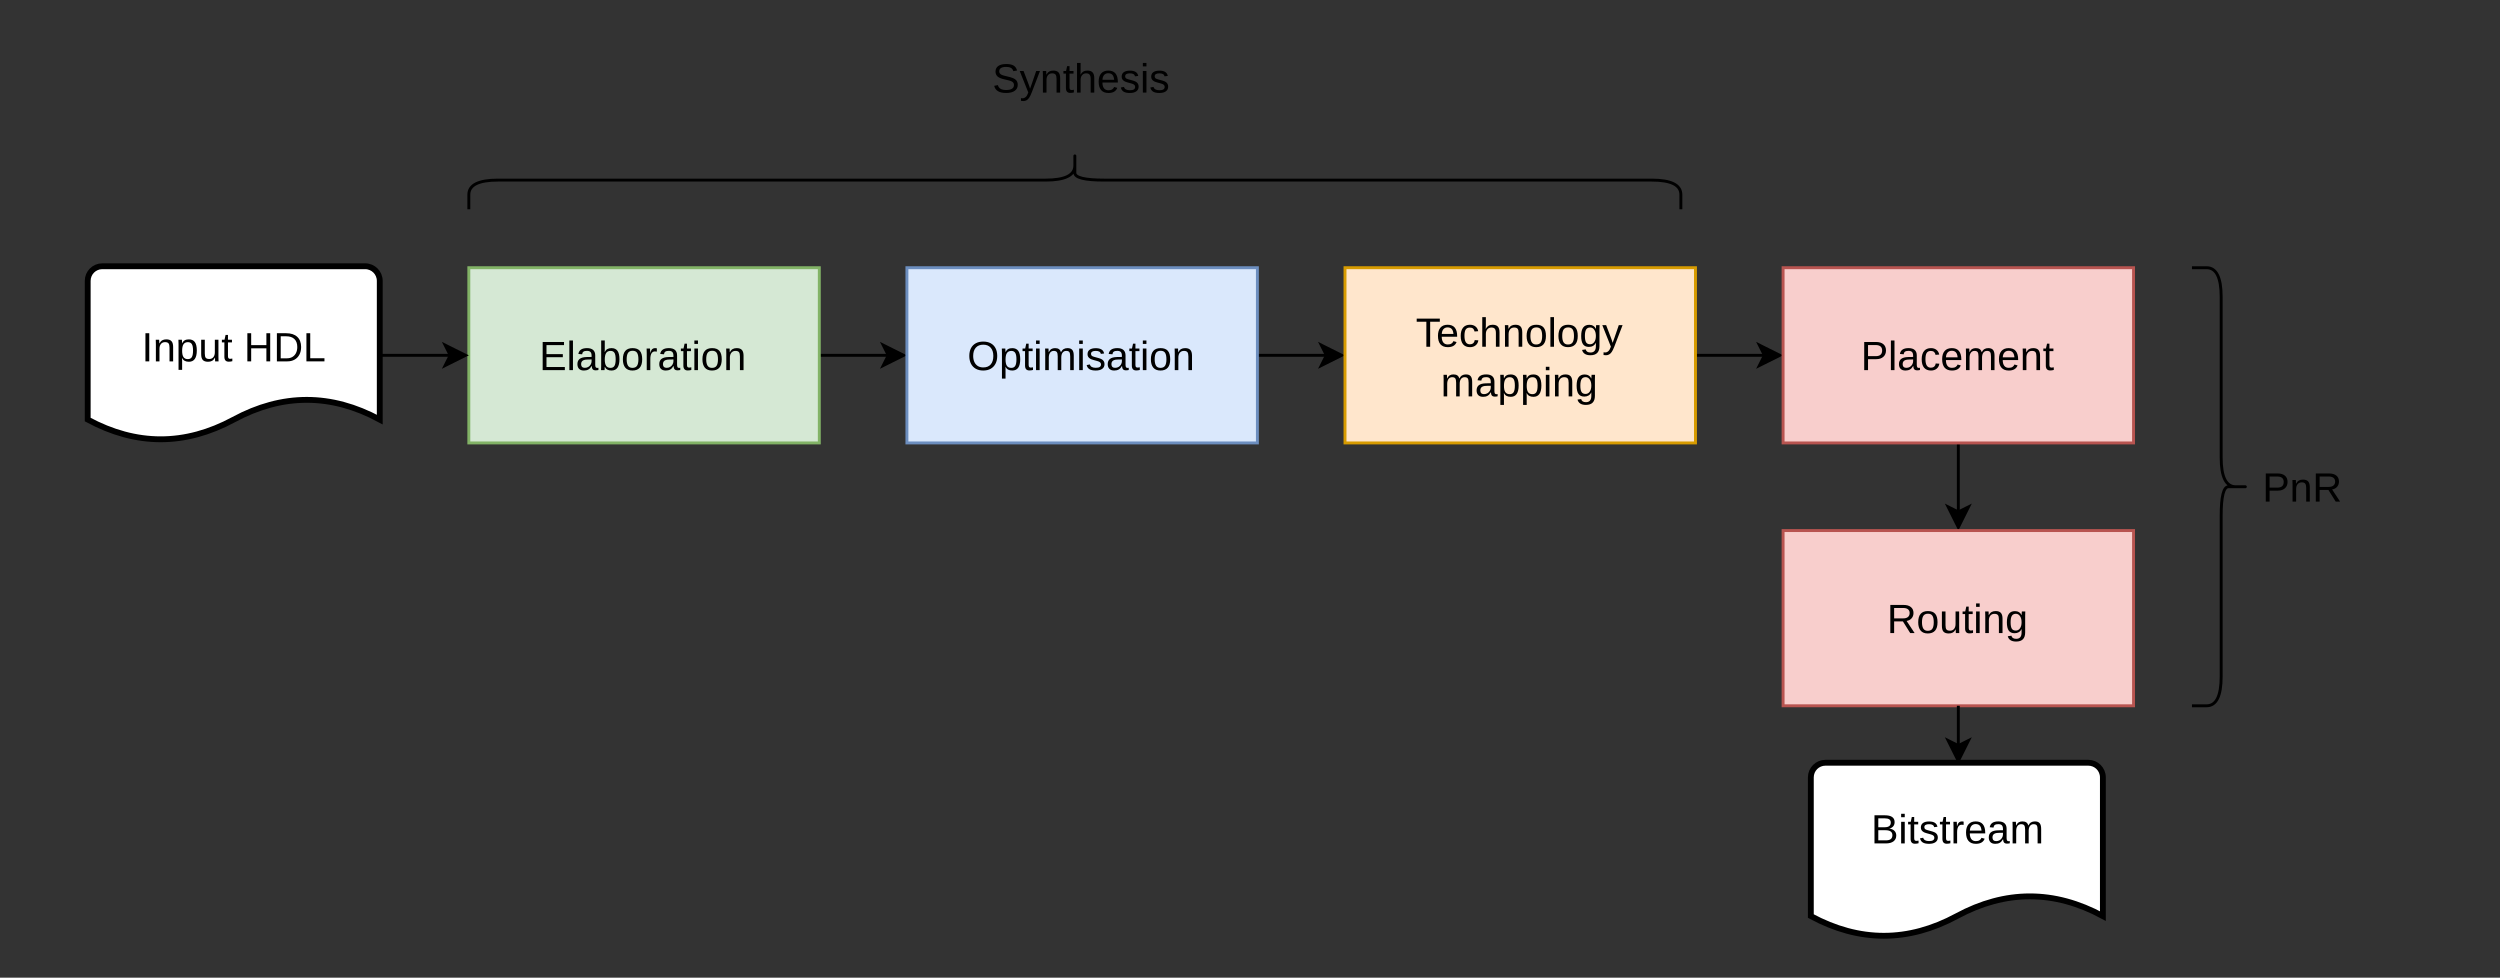 <?xml version='1.0' encoding='UTF-8'?>
<!-- This file was generated by dvisvgm 3.4 -->
<svg version='1.1' xmlns='http://www.w3.org/2000/svg' xmlns:xlink='http://www.w3.org/1999/xlink' width='575.04pt' height='224.88pt' viewBox='0 0 575.04 224.88'>
<rect x="0" y="0" width="575.04" height="224.88" fill="#333333" stroke="none"/>
<defs>
<clipPath id='cp0'>
<path d='M18.75 6.75H556.5V218.25H18.75Z'/>
</clipPath>
<path id='g0-3' d=''/>
<path id='g0-37' d='M8.6-2.714Q8.6-1.429 7.663-.711Q6.727 0 5.059 0H1.148V-9.632H4.648Q8.039-9.632 8.039-7.294Q8.039-6.439 7.561-5.858T6.207-5.079Q7.355-4.942 7.978-4.307Q8.6-3.678 8.6-2.714ZM6.727-7.137Q6.727-7.916 6.193-8.251T4.648-8.586H2.454V-5.537H4.648Q6.727-5.537 6.727-7.137ZM7.28-2.816Q7.28-4.519 4.888-4.519H2.454V-1.046H4.99Q6.187-1.046 6.733-1.49T7.28-2.816Z'/>
<path id='g0-39' d='M9.44-4.915Q9.44-3.391 8.846-2.29Q8.258-1.189 7.198-.595Q6.146 0 4.751 0H1.148V-9.632H4.334Q6.781-9.632 8.107-8.401Q9.44-7.178 9.44-4.915ZM8.128-4.915Q8.128-6.706 7.144-7.643Q6.166-8.586 4.307-8.586H2.454V-1.046H4.601Q5.674-1.046 6.46-1.518Q7.253-1.989 7.69-2.857T8.128-4.915Z'/>
<path id='g0-40' d='M8.736-1.066V0H1.148V-9.632H8.456V-8.565H2.454V-5.476H8.046V-4.423H2.454V-1.066H8.736Z'/>
<path id='g0-43' d='M2.454-4.464V0H1.148V-9.632H2.454V-5.558H7.663V-9.632H8.969V0H7.663V-4.464H2.454Z'/>
<path id='g0-44' d='M2.598-9.632V0H1.292V-9.632H2.598Z'/>
<path id='g0-47' d='M7.321-1.066V0H1.148V-9.632H2.454V-1.066H7.321Z'/>
<path id='g0-50' d='M10.22-4.86Q10.22-3.315 9.632-2.194Q9.051-1.073 7.978-.465Q6.904 .137 5.435 .137Q3.958 .137 2.885-.465Q1.818-1.066 1.237-2.188Q.663-3.309 .663-4.86Q.663-6.405 1.23-7.499Q1.805-8.6 2.871-9.188Q3.944-9.775 5.448-9.775Q6.925-9.775 7.991-9.194Q9.064-8.613 9.639-7.513Q10.22-6.419 10.22-4.86ZM8.887-4.86Q8.887-6.658 7.984-7.684Q7.089-8.709 5.448-8.709Q3.794-8.709 2.892-7.697T1.989-4.86Q1.989-3.657 2.399-2.769Q2.81-1.887 3.582-1.401Q4.354-.923 5.435-.923Q7.103-.923 7.991-1.948Q8.887-2.98 8.887-4.86Z'/>
<path id='g0-51' d='M8.6-6.733Q8.6-5.366 7.704-4.56Q6.815-3.753 5.284-3.753H2.454V0H1.148V-9.632H5.202Q6.822-9.632 7.711-8.873T8.6-6.733ZM7.287-6.72Q7.287-8.586 5.045-8.586H2.454V-4.785H5.1Q7.287-4.785 7.287-6.72Z'/>
<path id='g0-53' d='M2.454-3.999V0H1.148V-9.632H5.681Q7.308-9.632 8.189-8.9Q9.078-8.176 9.078-6.877Q9.078-5.804 8.449-5.072Q7.827-4.341 6.727-4.149L9.461 0H7.957L5.455-3.999H2.454ZM7.766-6.863Q7.766-7.704 7.191-8.142Q6.624-8.586 5.551-8.586H2.454V-5.031H5.605Q6.638-5.031 7.198-5.51Q7.766-5.995 7.766-6.863Z'/>
<path id='g0-54' d='M8.695-2.659Q8.695-1.326 7.649-.595Q6.61 .137 4.717 .137Q1.196 .137 .636-2.311L1.9-2.563Q2.119-1.695 2.83-1.285Q3.541-.882 4.765-.882Q6.029-.882 6.713-1.312Q7.403-1.75 7.403-2.591Q7.403-3.062 7.185-3.356Q6.973-3.65 6.583-3.842T5.653-4.163T4.457-4.443Q3.315-4.696 2.721-4.949Q2.133-5.202 1.791-5.51Q1.087-6.152 1.087-7.198Q1.087-8.436 2.03-9.105Q2.98-9.775 4.744-9.775Q6.385-9.775 7.253-9.27Q8.121-8.771 8.47-7.561L7.185-7.335Q6.973-8.101 6.378-8.442Q5.783-8.791 4.73-8.791Q3.575-8.791 2.967-8.408T2.358-7.267Q2.358-6.822 2.591-6.528Q2.83-6.241 3.274-6.043Q3.691-5.845 5.045-5.544Q5.599-5.414 6.139-5.271Q6.679-5.134 7.157-4.922Q7.438-4.806 7.69-4.635Q7.95-4.471 8.142-4.252Q8.401-3.965 8.545-3.575Q8.695-3.186 8.695-2.659Z'/>
<path id='g0-55' d='M4.922-8.565V0H3.623V-8.565H.314V-9.632H8.23V-8.565H4.922Z'/>
<path id='g0-68' d='M2.83 .137Q1.716 .137 1.155-.451T.595-2.064Q.595-3.213 1.347-3.828Q2.105-4.443 3.787-4.484L5.448-4.512V-4.915Q5.448-5.817 5.065-6.207T3.862-6.597Q3.035-6.597 2.659-6.316T2.208-5.421L.923-5.537Q1.237-7.533 3.89-7.533Q5.284-7.533 5.988-6.891Q6.692-6.255 6.692-5.045V-1.859Q6.692-1.312 6.836-1.032Q6.979-.759 7.383-.759Q7.574-.759 7.786-.807V-.041Q7.342 .068 6.836 .068Q6.152 .068 5.838-.287Q5.53-.649 5.489-1.415H5.448Q4.977-.567 4.348-.212Q3.726 .137 2.83 .137ZM5.448-3.65L4.102-3.623Q3.24-3.616 2.789-3.445Q2.338-3.281 2.099-2.939T1.859-2.044Q1.859-1.442 2.181-1.114Q2.509-.786 3.11-.786Q3.794-.786 4.313-1.094Q4.84-1.401 5.141-1.935Q5.448-2.475 5.448-3.042V-3.65Z'/>
<path id='g0-69' d='M7.198-3.732Q7.198 .137 4.478 .137Q3.637 .137 3.076-.164Q2.522-.472 2.174-1.148H2.16Q2.16-1.012 2.146-.752T2.119-.267Q2.105-.048 2.092 0H.902Q.943-.369 .943-1.524V-10.145H2.174V-7.253Q2.174-7.034 2.167-6.768Q2.16-6.508 2.146-6.207H2.174Q2.516-6.918 3.076-7.226Q3.644-7.533 4.478-7.533Q5.879-7.533 6.535-6.59Q7.198-5.646 7.198-3.732ZM5.906-3.691Q5.906-5.243 5.496-5.913T4.163-6.583Q3.124-6.583 2.646-5.872Q2.174-5.161 2.174-3.616Q2.174-2.16 2.639-1.463Q3.104-.772 4.149-.772Q5.079-.772 5.489-1.456Q5.906-2.146 5.906-3.691Z'/>
<path id='g0-70' d='M3.78 .137Q2.229 .137 1.408-.841Q.595-1.825 .595-3.705Q.595-5.571 1.415-6.549Q2.235-7.533 3.767-7.533Q4.901-7.533 5.646-6.945Q6.398-6.357 6.59-5.325L5.325-5.229Q5.229-5.845 4.84-6.207T3.732-6.569Q2.755-6.569 2.317-5.92T1.88-3.732Q1.88-2.256 2.345-1.545T3.746-.834Q4.402-.834 4.84-1.189Q5.284-1.545 5.387-2.283L6.631-2.201Q6.487-1.135 5.722-.499T3.78 .137Z'/>
<path id='g0-72' d='M1.887-3.438Q1.887-2.167 2.413-1.477T3.951-.786Q4.751-.786 5.229-1.107Q5.715-1.429 5.886-1.921L6.966-1.613Q6.303 .137 3.951 .137Q2.311 .137 1.449-.841Q.595-1.818 .595-3.746Q.595-5.578 1.449-6.556Q2.311-7.533 3.903-7.533Q7.164-7.533 7.164-3.603V-3.438H1.887ZM5.893-4.382Q5.79-5.551 5.298-6.084Q4.806-6.624 3.883-6.624Q2.987-6.624 2.461-6.022Q1.941-5.428 1.9-4.382H5.893Z'/>
<path id='g0-74' d='M3.746 2.905Q2.536 2.905 1.818 2.427Q1.101 1.955 .896 1.08L2.133 .902Q2.386 1.969 3.78 1.969Q5.619 1.969 5.619-.185V-1.374H5.605Q5.257-.663 4.648-.301Q4.04 .055 3.227 .055Q1.866 .055 1.224-.848Q.588-1.75 .588-3.685Q.588-5.646 1.271-6.576Q1.962-7.513 3.363-7.513Q4.149-7.513 4.724-7.15Q5.305-6.795 5.619-6.132H5.633Q5.633-6.269 5.646-6.556Q5.66-6.85 5.681-7.109T5.715-7.396H6.884Q6.843-7.027 6.843-5.865V-.212Q6.843 2.905 3.746 2.905ZM5.619-3.698Q5.619-5.045 5.065-5.817Q4.519-6.597 3.664-6.597Q2.721-6.597 2.29-5.913T1.859-3.698Q1.859-2.181 2.263-1.518T3.644-.854Q4.519-.854 5.065-1.613Q5.619-2.379 5.619-3.698Z'/>
<path id='g0-75' d='M2.167-6.132Q2.563-6.856 3.117-7.191Q3.678-7.533 4.532-7.533Q5.735-7.533 6.303-6.904Q6.877-6.282 6.877-4.929V0H5.64V-4.689Q5.64-5.694 5.284-6.139Q4.936-6.583 4.115-6.583Q3.247-6.583 2.721-5.981Q2.201-5.38 2.201-4.361V0H.971V-10.145H2.201V-7.506Q2.201-7.232 2.188-6.925Q2.174-6.624 2.16-6.398Q2.153-6.18 2.146-6.132H2.167Z'/>
<path id='g0-76' d='M2.167-10.145V-8.969H.937V-10.145H2.167ZM2.167-7.396V0H.937V-7.396H2.167Z'/>
<path id='g0-79' d='M2.174-10.145V0H.943V-10.145H2.174Z'/>
<path id='g0-80' d='M2.194-4.286V0H.971V-5.817Q.971-7.109 .93-7.396H2.092Q2.112-7.171 2.126-6.802Q2.146-6.433 2.146-6.132H2.167Q2.563-6.918 3.076-7.226T4.327-7.533Q5.168-7.533 5.653-7.198Q6.146-6.863 6.337-6.132H6.357Q6.74-6.877 7.28-7.205Q7.827-7.533 8.6-7.533Q9.721-7.533 10.227-6.925Q10.739-6.316 10.739-4.929V0H9.522V-4.689Q9.522-5.763 9.229-6.173T8.169-6.583Q7.362-6.583 6.911-5.981Q6.467-5.387 6.467-4.286V0H5.25V-4.689Q5.25-5.763 4.956-6.173T3.896-6.583Q3.11-6.583 2.652-5.981T2.194-4.286Z'/>
<path id='g0-81' d='M2.201-4.286V0H.971V-5.817Q.971-7.109 .93-7.396H2.092Q2.112-7.198 2.126-6.856Q2.14-6.521 2.146-6.132H2.167Q2.591-6.897 3.145-7.212Q3.705-7.533 4.532-7.533Q5.749-7.533 6.31-6.911Q6.877-6.289 6.877-4.929V0H5.64V-4.689Q5.64-5.749 5.298-6.166T4.115-6.583Q3.227-6.583 2.714-5.975T2.201-4.286Z'/>
<path id='g0-82' d='M7.198-3.705Q7.198-1.764 6.344-.813T3.862 .137Q2.242 .137 1.415-.848Q.588-1.839 .588-3.705Q.588-7.533 3.903-7.533Q5.599-7.533 6.398-6.597Q7.198-5.667 7.198-3.705ZM5.906-3.705Q5.906-5.236 5.448-5.927Q4.997-6.624 3.924-6.624Q2.844-6.624 2.358-5.913Q1.88-5.209 1.88-3.705Q1.88-2.242 2.352-1.504Q2.83-.772 3.849-.772Q4.956-.772 5.428-1.483Q5.906-2.194 5.906-3.705Z'/>
<path id='g0-83' d='M7.198-3.732Q7.198 .137 4.478 .137Q2.769 .137 2.181-1.148H2.146Q2.174-1.101 2.174 .014V2.905H.943V-5.886Q.943-7.027 .902-7.396H2.092Q2.099-7.369 2.112-7.13Q2.133-6.891 2.146-6.61Q2.16-6.337 2.16-6.207H2.188Q2.516-6.891 3.056-7.205Q3.596-7.526 4.478-7.526Q5.845-7.526 6.521-6.61T7.198-3.732ZM5.906-3.705Q5.906-5.25 5.489-5.913T4.163-6.576Q3.151-6.576 2.659-5.872Q2.174-5.175 2.174-3.609Q2.174-2.153 2.639-1.463T4.149-.772Q5.065-.772 5.482-1.442Q5.906-2.119 5.906-3.705Z'/>
<path id='g0-85' d='M2.201-3.855V0H.971V-5.674Q.971-6.453 .93-7.396H2.092Q2.119-6.768 2.133-6.392T2.146-5.886H2.174Q2.379-6.556 2.625-6.925Q2.864-7.267 3.172-7.396Q3.479-7.533 3.931-7.533Q4.184-7.533 4.43-7.465V-6.337Q4.197-6.405 3.773-6.405Q3.008-6.405 2.604-5.742Q2.201-5.086 2.201-3.855Z'/>
<path id='g0-86' d='M6.494-2.044Q6.494-.998 5.701-.431Q4.915 .137 3.493 .137Q2.112 .137 1.36-.314Q.615-.772 .39-1.736L1.477-1.948Q1.784-.8 3.493-.8Q4.43-.8 4.86-1.087Q5.298-1.374 5.298-1.948Q5.298-2.386 4.997-2.659T4.026-3.11Q3.233-3.322 2.762-3.459Q2.297-3.596 2.044-3.691Q1.791-3.794 1.641-3.883Q1.189-4.143 .937-4.519T.684-5.441Q.684-6.453 1.401-6.979Q2.126-7.513 3.507-7.513Q4.73-7.513 5.448-7.082Q6.173-6.651 6.364-5.701L5.257-5.564Q5.045-6.583 3.507-6.583Q1.88-6.583 1.88-5.564Q1.88-5.188 2.105-4.942Q2.331-4.703 2.967-4.546Q3.821-4.341 4.594-4.095Q5.366-3.855 5.701-3.616Q6.091-3.336 6.289-2.953Q6.494-2.577 6.494-2.044Z'/>
<path id='g0-87' d='M3.787-.055Q3.186 .109 2.543 .109Q1.066 .109 1.066-1.565V-6.501H.212V-7.396H1.114L1.477-9.051H2.297V-7.396H3.664V-6.501H2.297V-1.832Q2.297-1.299 2.468-1.08Q2.646-.868 3.076-.868Q3.309-.868 3.787-.964V-.055Z'/>
<path id='g0-88' d='M5.619-1.265Q5.195-.499 4.635-.178Q4.081 .137 3.254 .137Q2.037 .137 1.47-.465Q.909-1.073 .909-2.468V-7.396H2.146V-2.707Q2.146-1.6 2.488-1.203Q2.837-.813 3.671-.813Q4.56-.813 5.072-1.422T5.585-3.11V-7.396H6.815V-1.579Q6.815-.287 6.856 0H5.694Q5.688-.034 5.667-.321Q5.653-.608 5.64-1.265H5.619Z'/>
<path id='g0-92' d='M1.306 2.905Q.813 2.905 .458 2.83V1.907Q.718 1.948 1.032 1.948Q1.606 1.948 2.092 1.518Q2.584 1.094 2.967-.034L.034-7.396H1.347L2.905-3.309Q3.076-2.871 3.268-2.317Q3.466-1.764 3.575-1.34Q3.746-1.825 3.917-2.304Q4.095-2.782 4.259-3.261L5.674-7.396H6.973L4.129 0Q3.896 .588 3.685 1.025Q3.473 1.47 3.274 1.757Q2.495 2.905 1.306 2.905Z'/>
</defs>
<g id='page1'>
<g clip-path='url(#cp0)'>
<path d='M480.339 175.444C482.193 175.444 483.697 176.949 483.697 178.803V210.712C472.501 204.666 461.305 204.666 450.109 210.712S427.716 216.758 416.52 210.712V180.482V178.803C416.52 176.949 418.025 175.444 419.879 175.444H480.339Z' fill='#fff'/>
<path d='M480.339 175.444C482.193 175.444 483.697 176.949 483.697 178.803V210.712C472.501 204.666 461.305 204.666 450.109 210.712S427.716 216.758 416.52 210.712V180.482V178.803C416.52 176.949 418.025 175.444 419.879 175.444H480.339Z' stroke='#000' fill='none' stroke-width='1.344' stroke-miterlimit='10'/>
<path d='M83.991 61.242C85.845 61.242 87.35 62.747 87.35 64.601V96.51C76.154 90.464 64.958 90.464 53.761 96.51C42.565 102.556 31.369 102.556 20.173 96.51V66.28V64.601C20.173 62.747 21.677 61.242 23.532 61.242H83.991Z' fill='#fff'/>
<path d='M83.991 61.242C85.845 61.242 87.35 62.747 87.35 64.601V96.51C76.154 90.464 64.958 90.464 53.761 96.51C42.565 102.556 31.369 102.556 20.173 96.51V66.28V64.601C20.173 62.747 21.677 61.242 23.532 61.242H83.991Z' stroke='#000' fill='none' stroke-width='1.344' stroke-miterlimit='10'/>
<path d='M188.452 81.731H201.888H195.17H204.326' stroke='#000' fill='none' stroke-width='.672' stroke-miterlimit='10'/>
<path d='M207.853 81.731L203.151 84.082L204.326 81.731L203.151 79.38L207.853 81.731Z'/>
<path d='M207.853 81.731L203.151 84.082L204.326 81.731L203.151 79.38L207.853 81.731Z' stroke='#000' fill='none' stroke-width='.672' stroke-miterlimit='10'/>
<path d='M107.839 61.578H188.452V101.884H107.839Z' fill='#d5e8d4'/>
<path d='M107.839 61.578H188.452V101.884H107.839Z' stroke='#82b366' fill='none' stroke-width='.672'/>
<g transform='translate(13.455 -51.28)scale(.672)'>
<use x='164.578' y='203' xlink:href='#g0-40'/>
<use x='173.916' y='203' xlink:href='#g0-79'/>
<use x='177.024' y='203' xlink:href='#g0-68'/>
<use x='184.808' y='203' xlink:href='#g0-69'/>
<use x='192.592' y='203' xlink:href='#g0-82'/>
<use x='200.376' y='203' xlink:href='#g0-85'/>
<use x='205.038' y='203' xlink:href='#g0-68'/>
<use x='212.822' y='203' xlink:href='#g0-87'/>
<use x='216.714' y='203' xlink:href='#g0-76'/>
<use x='219.822' y='203' xlink:href='#g0-82'/>
<use x='227.606' y='203' xlink:href='#g0-81'/>
</g>
<path d='M87.686 81.731H103.56' stroke='#000' fill='none' stroke-width='.672' stroke-miterlimit='10'/>
<path d='M107.087 81.731L102.384 84.082L103.56 81.731L102.384 79.38L107.087 81.731Z'/>
<path d='M107.087 81.731L102.384 84.082L103.56 81.731L102.384 79.38L107.087 81.731Z' stroke='#000' fill='none' stroke-width='.672' stroke-miterlimit='10'/>
<g transform='translate(13.455 -51.28)scale(.672)'>
<use x='28.469' y='200' xlink:href='#g0-44'/>
<use x='32.361' y='200' xlink:href='#g0-81'/>
<use x='40.145' y='200' xlink:href='#g0-83'/>
<use x='47.929' y='200' xlink:href='#g0-88'/>
<use x='55.713' y='200' xlink:href='#g0-87'/>
<use x='59.605' y='200' xlink:href='#g0-3'/>
<use x='63.497' y='200' xlink:href='#g0-43'/>
<use x='73.605' y='200' xlink:href='#g0-39'/>
<use x='83.713' y='200' xlink:href='#g0-47'/>
</g>
<path d='M289.219 81.731H302.654H295.936H305.093' stroke='#000' fill='none' stroke-width='.672' stroke-miterlimit='10'/>
<path d='M308.619 81.731L303.917 84.082L305.093 81.731L303.917 79.38L308.619 81.731Z'/>
<path d='M308.619 81.731L303.917 84.082L305.093 81.731L303.917 79.38L308.619 81.731Z' stroke='#000' fill='none' stroke-width='.672' stroke-miterlimit='10'/>
<path d='M208.606 61.578H289.219V101.884H208.606Z' fill='#dae8fc'/>
<path d='M208.606 61.578H289.219V101.884H208.606Z' stroke='#6c8ebf' fill='none' stroke-width='.672'/>
<g transform='translate(13.455 -51.28)scale(.672)'>
<use x='311.094' y='203' xlink:href='#g0-50'/>
<use x='321.986' y='203' xlink:href='#g0-83'/>
<use x='329.77' y='203' xlink:href='#g0-87'/>
<use x='333.662' y='203' xlink:href='#g0-76'/>
<use x='336.77' y='203' xlink:href='#g0-80'/>
<use x='348.432' y='203' xlink:href='#g0-76'/>
<use x='351.54' y='203' xlink:href='#g0-86'/>
<use x='358.54' y='203' xlink:href='#g0-68'/>
<use x='366.324' y='203' xlink:href='#g0-87'/>
<use x='370.216' y='203' xlink:href='#g0-76'/>
<use x='373.324' y='203' xlink:href='#g0-82'/>
<use x='381.108' y='203' xlink:href='#g0-81'/>
</g>
<path d='M389.985 81.731H403.42H396.703H405.859' stroke='#000' fill='none' stroke-width='.672' stroke-miterlimit='10'/>
<path d='M409.386 81.731L404.683 84.082L405.859 81.731L404.683 79.38L409.386 81.731Z'/>
<path d='M409.386 81.731L404.683 84.082L405.859 81.731L404.683 79.38L409.386 81.731Z' stroke='#000' fill='none' stroke-width='.672' stroke-miterlimit='10'/>
<path d='M309.372 61.578H389.985V101.884H309.372Z' fill='#ffe6cc'/>
<path d='M309.372 61.578H389.985V101.884H309.372Z' stroke='#d79b00' fill='none' stroke-width='.672'/>
<g transform='translate(13.455 -51.28)scale(.672)'>
<use x='464.578' y='195' xlink:href='#g0-55'/>
<use x='471.578' y='195' xlink:href='#g0-72'/>
<use x='479.362' y='195' xlink:href='#g0-70'/>
<use x='486.362' y='195' xlink:href='#g0-75'/>
<use x='494.146' y='195' xlink:href='#g0-81'/>
<use x='501.93' y='195' xlink:href='#g0-82'/>
<use x='509.714' y='195' xlink:href='#g0-79'/>
<use x='512.822' y='195' xlink:href='#g0-82'/>
<use x='520.606' y='195' xlink:href='#g0-74'/>
<use x='528.39' y='195' xlink:href='#g0-92'/>
<use x='473.141' y='212' xlink:href='#g0-80'/>
<use x='484.803' y='212' xlink:href='#g0-68'/>
<use x='492.587' y='212' xlink:href='#g0-83'/>
<use x='500.371' y='212' xlink:href='#g0-83'/>
<use x='508.155' y='212' xlink:href='#g0-76'/>
<use x='511.263' y='212' xlink:href='#g0-81'/>
<use x='519.047' y='212' xlink:href='#g0-74'/>
</g>
<path d='M450.445 101.884V115.32V108.602V117.758' stroke='#000' fill='none' stroke-width='.672' stroke-miterlimit='10'/>
<path d='M450.445 121.285L448.093 116.583L450.445 117.758L452.796 116.583L450.445 121.285Z'/>
<path d='M450.445 121.285L448.093 116.583L450.445 117.758L452.796 116.583L450.445 121.285Z' stroke='#000' fill='none' stroke-width='.672' stroke-miterlimit='10'/>
<path d='M410.138 61.578H490.751V101.884H410.138Z' fill='#f8cecc'/>
<path d='M410.138 61.578H490.751V101.884H410.138Z' stroke='#b85450' fill='none' stroke-width='.672'/>
<g transform='translate(13.455 -51.28)scale(.672)'>
<use x='616.922' y='203' xlink:href='#g0-51'/>
<use x='626.26' y='203' xlink:href='#g0-79'/>
<use x='629.368' y='203' xlink:href='#g0-68'/>
<use x='637.152' y='203' xlink:href='#g0-70'/>
<use x='644.152' y='203' xlink:href='#g0-72'/>
<use x='651.936' y='203' xlink:href='#g0-80'/>
<use x='663.598' y='203' xlink:href='#g0-72'/>
<use x='671.382' y='203' xlink:href='#g0-81'/>
<use x='679.166' y='203' xlink:href='#g0-87'/>
</g>
<path d='M410.138 122.038H490.751V162.344H410.138Z' fill='#f8cecc'/>
<path d='M410.138 122.038H490.751V162.344H410.138Z' stroke='#b85450' fill='none' stroke-width='.672'/>
<g transform='translate(13.455 -51.28)scale(.672)'>
<use x='625.859' y='293' xlink:href='#g0-53'/>
<use x='635.967' y='293' xlink:href='#g0-82'/>
<use x='643.751' y='293' xlink:href='#g0-88'/>
<use x='651.535' y='293' xlink:href='#g0-87'/>
<use x='655.427' y='293' xlink:href='#g0-76'/>
<use x='658.535' y='293' xlink:href='#g0-81'/>
<use x='666.319' y='293' xlink:href='#g0-74'/>
<use x='620.438' y='365' xlink:href='#g0-37'/>
<use x='629.775' y='365' xlink:href='#g0-76'/>
<use x='632.884' y='365' xlink:href='#g0-87'/>
<use x='636.775' y='365' xlink:href='#g0-86'/>
<use x='643.775' y='365' xlink:href='#g0-87'/>
<use x='647.668' y='365' xlink:href='#g0-85'/>
<use x='652.33' y='365' xlink:href='#g0-72'/>
<use x='660.114' y='365' xlink:href='#g0-68'/>
<use x='667.898' y='365' xlink:href='#g0-80'/>
</g>
<path d='M107.839 48.142V44.784C107.839 42.544 110.079 41.425 114.557 41.425H240.515C244.993 41.425 247.233 40.305 247.233 38.066V36.386C247.233 35.267 247.233 35.827 247.233 38.066V39.745C247.233 40.865 249.472 41.425 253.95 41.425H379.908C384.387 41.425 386.626 42.544 386.626 44.784V48.142' stroke='#000' fill='none' stroke-width='.672' stroke-miterlimit='10'/>
<g transform='translate(13.455 -51.28)scale(.672)'>
<use x='319.641' y='108' xlink:href='#g0-54'/>
<use x='328.979' y='108' xlink:href='#g0-92'/>
<use x='335.979' y='108' xlink:href='#g0-81'/>
<use x='343.763' y='108' xlink:href='#g0-87'/>
<use x='347.655' y='108' xlink:href='#g0-75'/>
<use x='355.439' y='108' xlink:href='#g0-72'/>
<use x='363.223' y='108' xlink:href='#g0-86'/>
<use x='370.223' y='108' xlink:href='#g0-76'/>
<use x='373.331' y='108' xlink:href='#g0-86'/>
</g>
<path d='M504.187 61.578H507.545C509.785 61.578 510.904 63.817 510.904 68.296V105.243C510.904 109.722 512.024 111.961 514.263 111.961H515.943C517.062 111.961 516.502 111.961 514.263 111.961H512.584C511.464 111.961 510.904 114.2 510.904 118.679V155.626C510.904 160.105 509.785 162.344 507.545 162.344H504.187' stroke='#000' fill='none' stroke-width='.672' stroke-miterlimit='10'/>
<g transform='translate(13.455 -51.28)scale(.672)'>
<use x='754.375' y='248' xlink:href='#g0-51'/>
<use x='763.713' y='248' xlink:href='#g0-81'/>
<use x='771.497' y='248' xlink:href='#g0-53'/>
</g>
<path d='M450.445 162.344V171.5' stroke='#000' fill='none' stroke-width='.672' stroke-miterlimit='10'/>
<path d='M450.445 175.027L448.093 170.325L450.445 171.5L452.796 170.325L450.445 175.027Z'/>
<path d='M450.445 175.027L448.093 170.325L450.445 171.5L452.796 170.325L450.445 175.027Z' stroke='#000' fill='none' stroke-width='.672' stroke-miterlimit='10'/>
</g>
</g>
</svg>